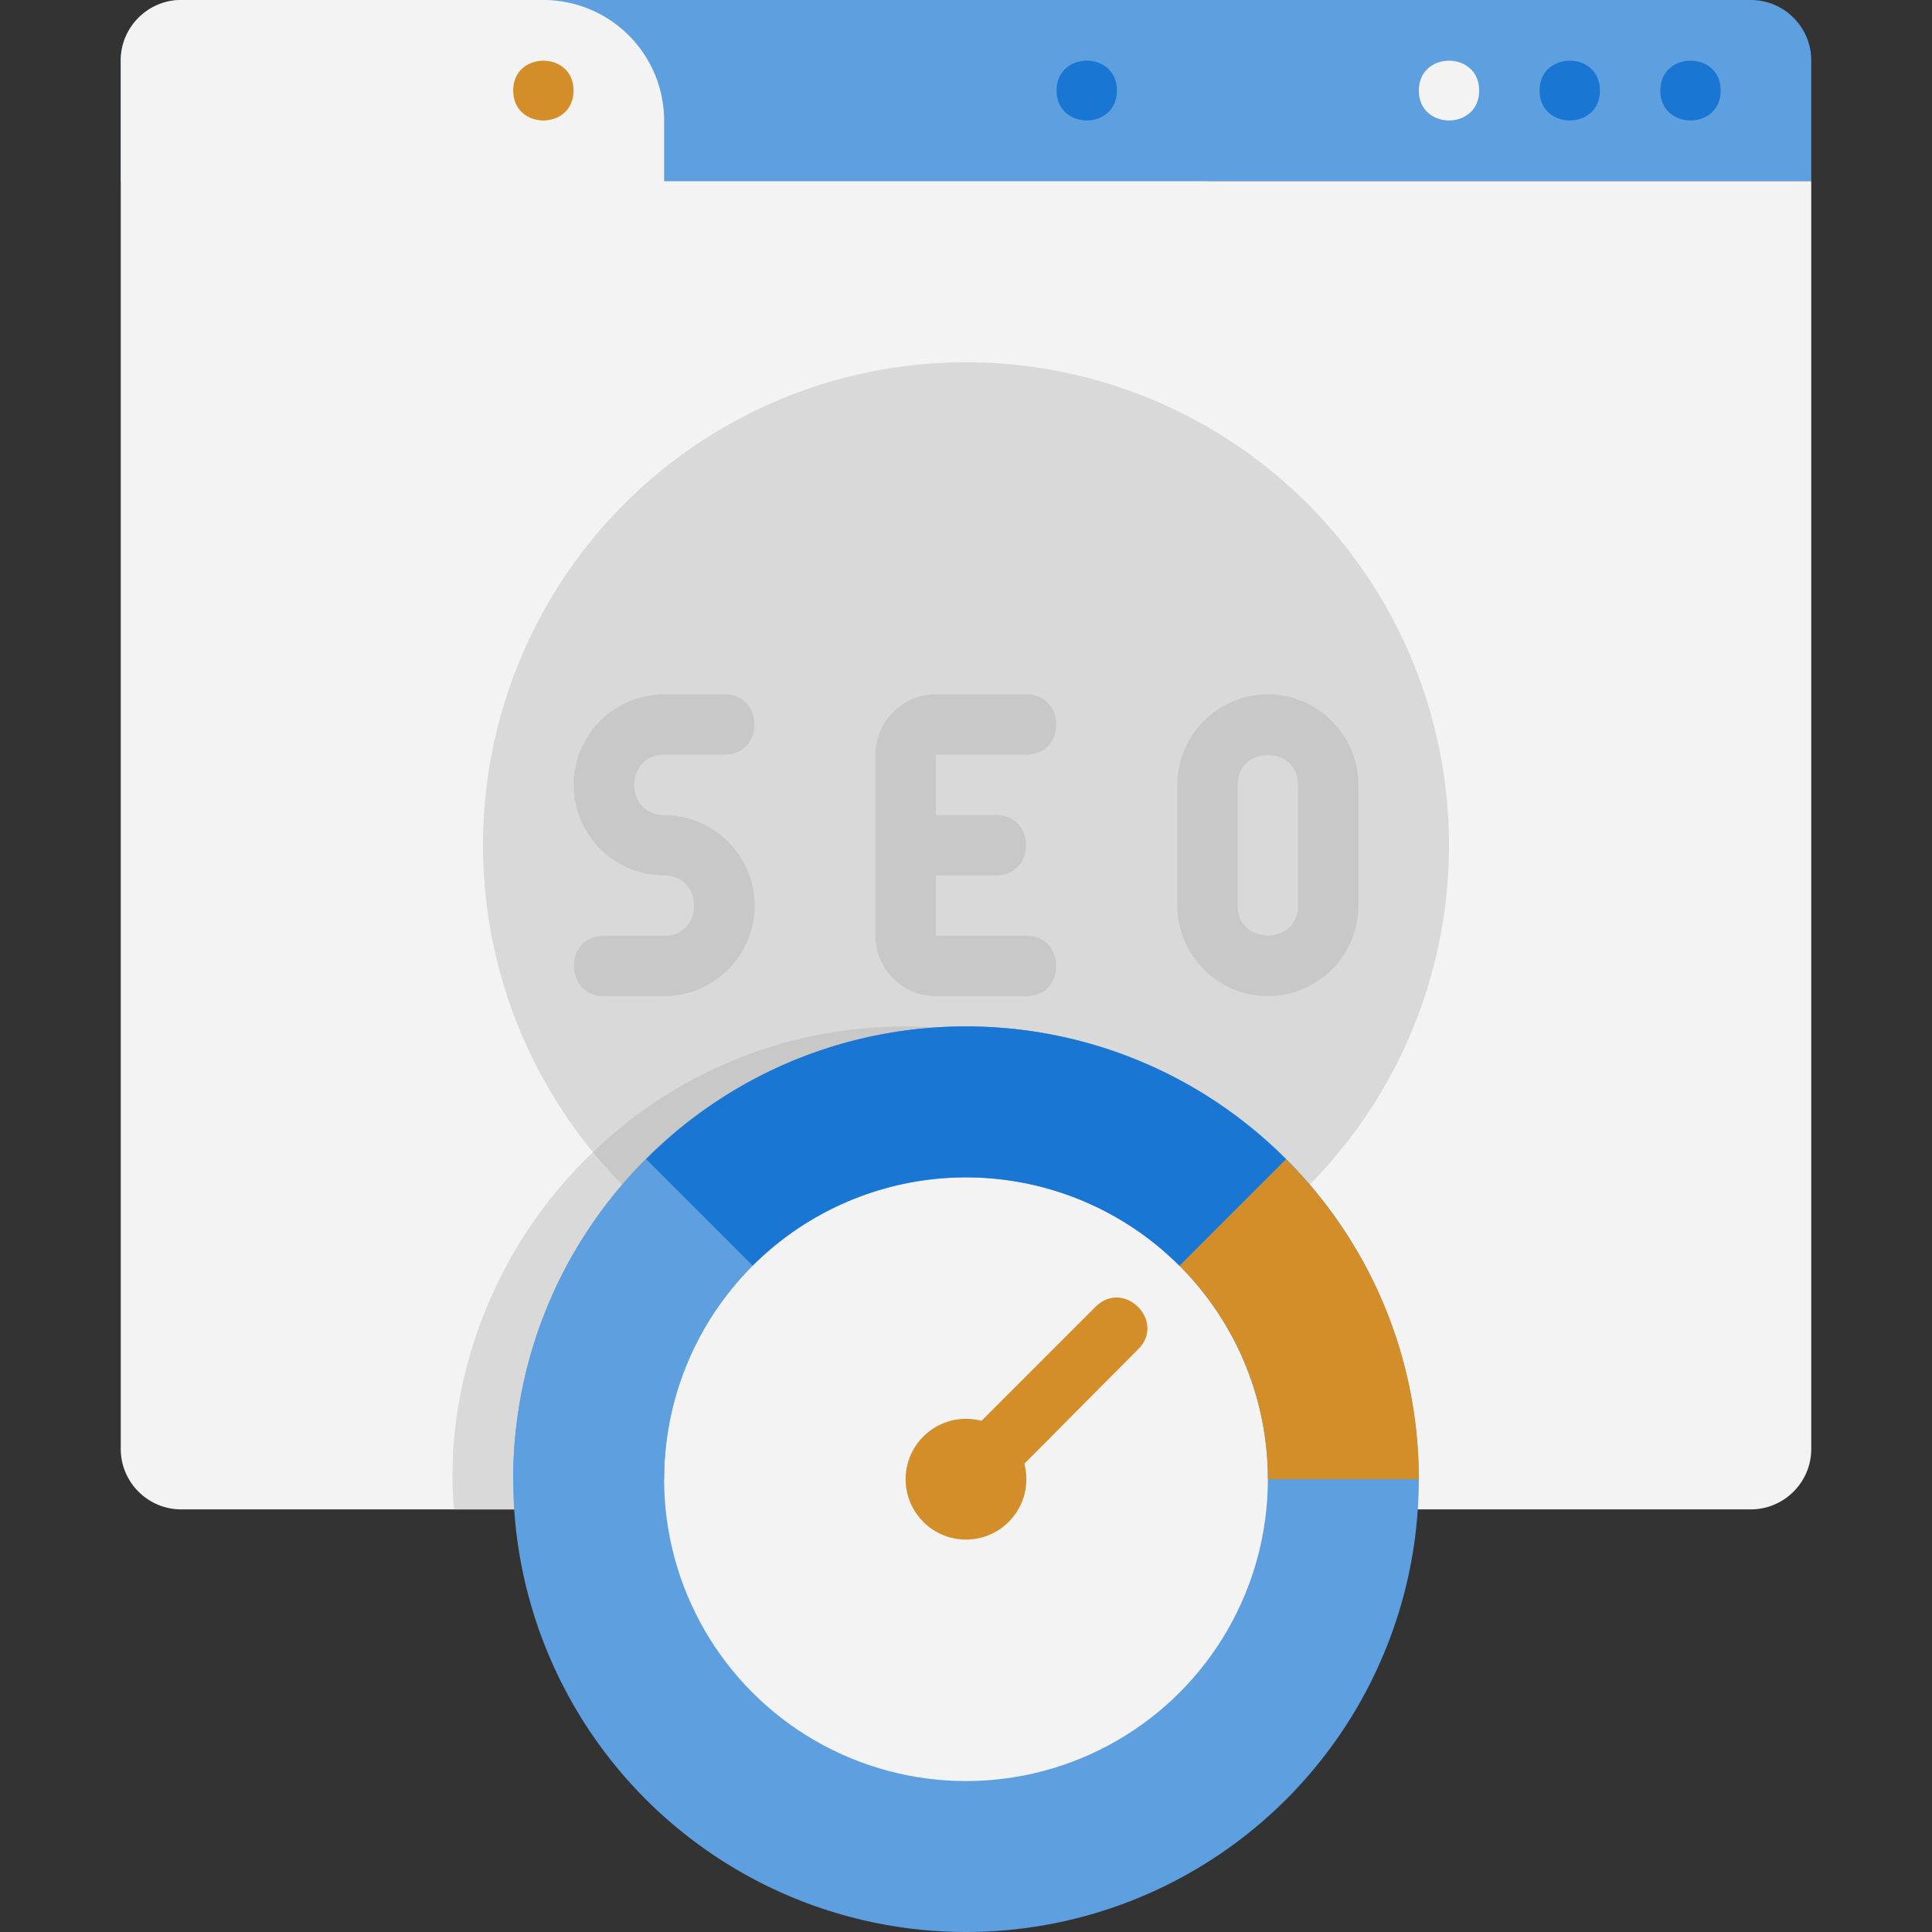 <svg xmlns="http://www.w3.org/2000/svg" viewBox="0 0 64 64" xmlns:v="https://vecta.io/nano"><rect x="0" y="0" width="64" height="64" fill="#333333" stroke="none"/><g fill="#5e9fdf"><path d="M6 0h52c1.1 0 2 .9 2 2v4H4V2c0-1.1.9-2 2-2z"/><path d="M17 0h19a4 4 0 0 1 4 4v2H17V0h0z"/></g><path d="M60 6v42c0 1.1-.9 2-2 2H6c-1.1 0-2-.9-2-2V2c0-1.1.9-2 2-2h12a4 4 0 0 1 4 4v2h38z" fill="#f3f3f3"/><circle cx="32" cy="28" r="16" fill="#d9d9d9"/><path d="M22 33h-2c-1.32 0-1.32-2 0-2h2c1.32 0 1.32-2 0-2a3.01 3.01 0 0 1-3-3 3.01 3.01 0 0 1 3-3h2c1.32 0 1.32 2 0 2h-2c-1.32 0-1.32 2 0 2a3.01 3.01 0 0 1 3 3 3.01 3.01 0 0 1-3 3zm12-2h-3v-2h2c1.32 0 1.32-2 0-2h-2v-2h3c1.32 0 1.32-2 0-2h-3c-1.1 0-2 .9-2 2v6c0 1.1.9 2 2 2h3c1.32 0 1.32-2 0-2zm8 2a3.01 3.01 0 0 1-3-3v-4a3.01 3.01 0 0 1 3-3 3.01 3.01 0 0 1 3 3v4a3.01 3.01 0 0 1-3 3zm-1-7v4c0 1.32 2 1.32 2 0v-4c0-1.32-2-1.32-2 0z" fill="#c8c8c8"/><path d="M57 3c0-1.32-2-1.32-2 0s2 1.32 2 0zm-4 0c0-1.32-2-1.32-2 0s2 1.32 2 0z" fill="#1976d2"/><path d="M49,3c0-1.32-2-1.32-2,0s2,1.32,2,0Z" fill="#f3f3f3"/><path d="M37,3c0-1.32-2-1.32-2,0s2,1.32,2,0Z" fill="#1976d2"/><path d="M19,3c0-1.32-2-1.32-2,0s2,1.32,2,0Z" fill="#d38e2a"/><path d="M44.96,50H15.04c-.36-3.96,1.17-8.57,4.6-11.83,5.69,6.89,15.84,7.76,22.58,2.14,2.14,2.99,3.02,6.64,2.74,9.69Z" fill="#d9d9d9"/><path d="M42.22 40.31a16.02 16.02 0 0 1-22.58-2.14c6.57-6.32 17.26-5.33 22.58 2.14z" fill="#c8c8c8"/><circle cx="32" cy="49" r="15" fill="#5e9fdf"/><circle cx="32" cy="49" r="10" fill="#f3f3f3"/><path d="M47 49h-5a9.97 9.97 0 0 0-2.93-7.07l3.53-3.53C45.32 41.11 47 44.86 47 49z" fill="#d38e2a"/><path d="M42.6 38.4l-3.53 3.53a10 10 0 0 0-14.14 0L21.4 38.4c5.85-5.87 15.36-5.86 21.2 0z" fill="#1976d2"/><path d="M24.93 41.93A9.97 9.97 0 0 0 22 49h-5c0-4.14 1.68-7.89 4.4-10.6l3.53 3.53z" fill="#5e9fdf"/><g fill="#d38e2a"><circle cx="32" cy="49" r="2"/><path d="M32 50c-.88 0-1.34-1.07-.71-1.71l5-5c.94-.94 2.35.48 1.41 1.41-5.24 5.24-5.12 5.29-5.71 5.29z"/></g></svg>